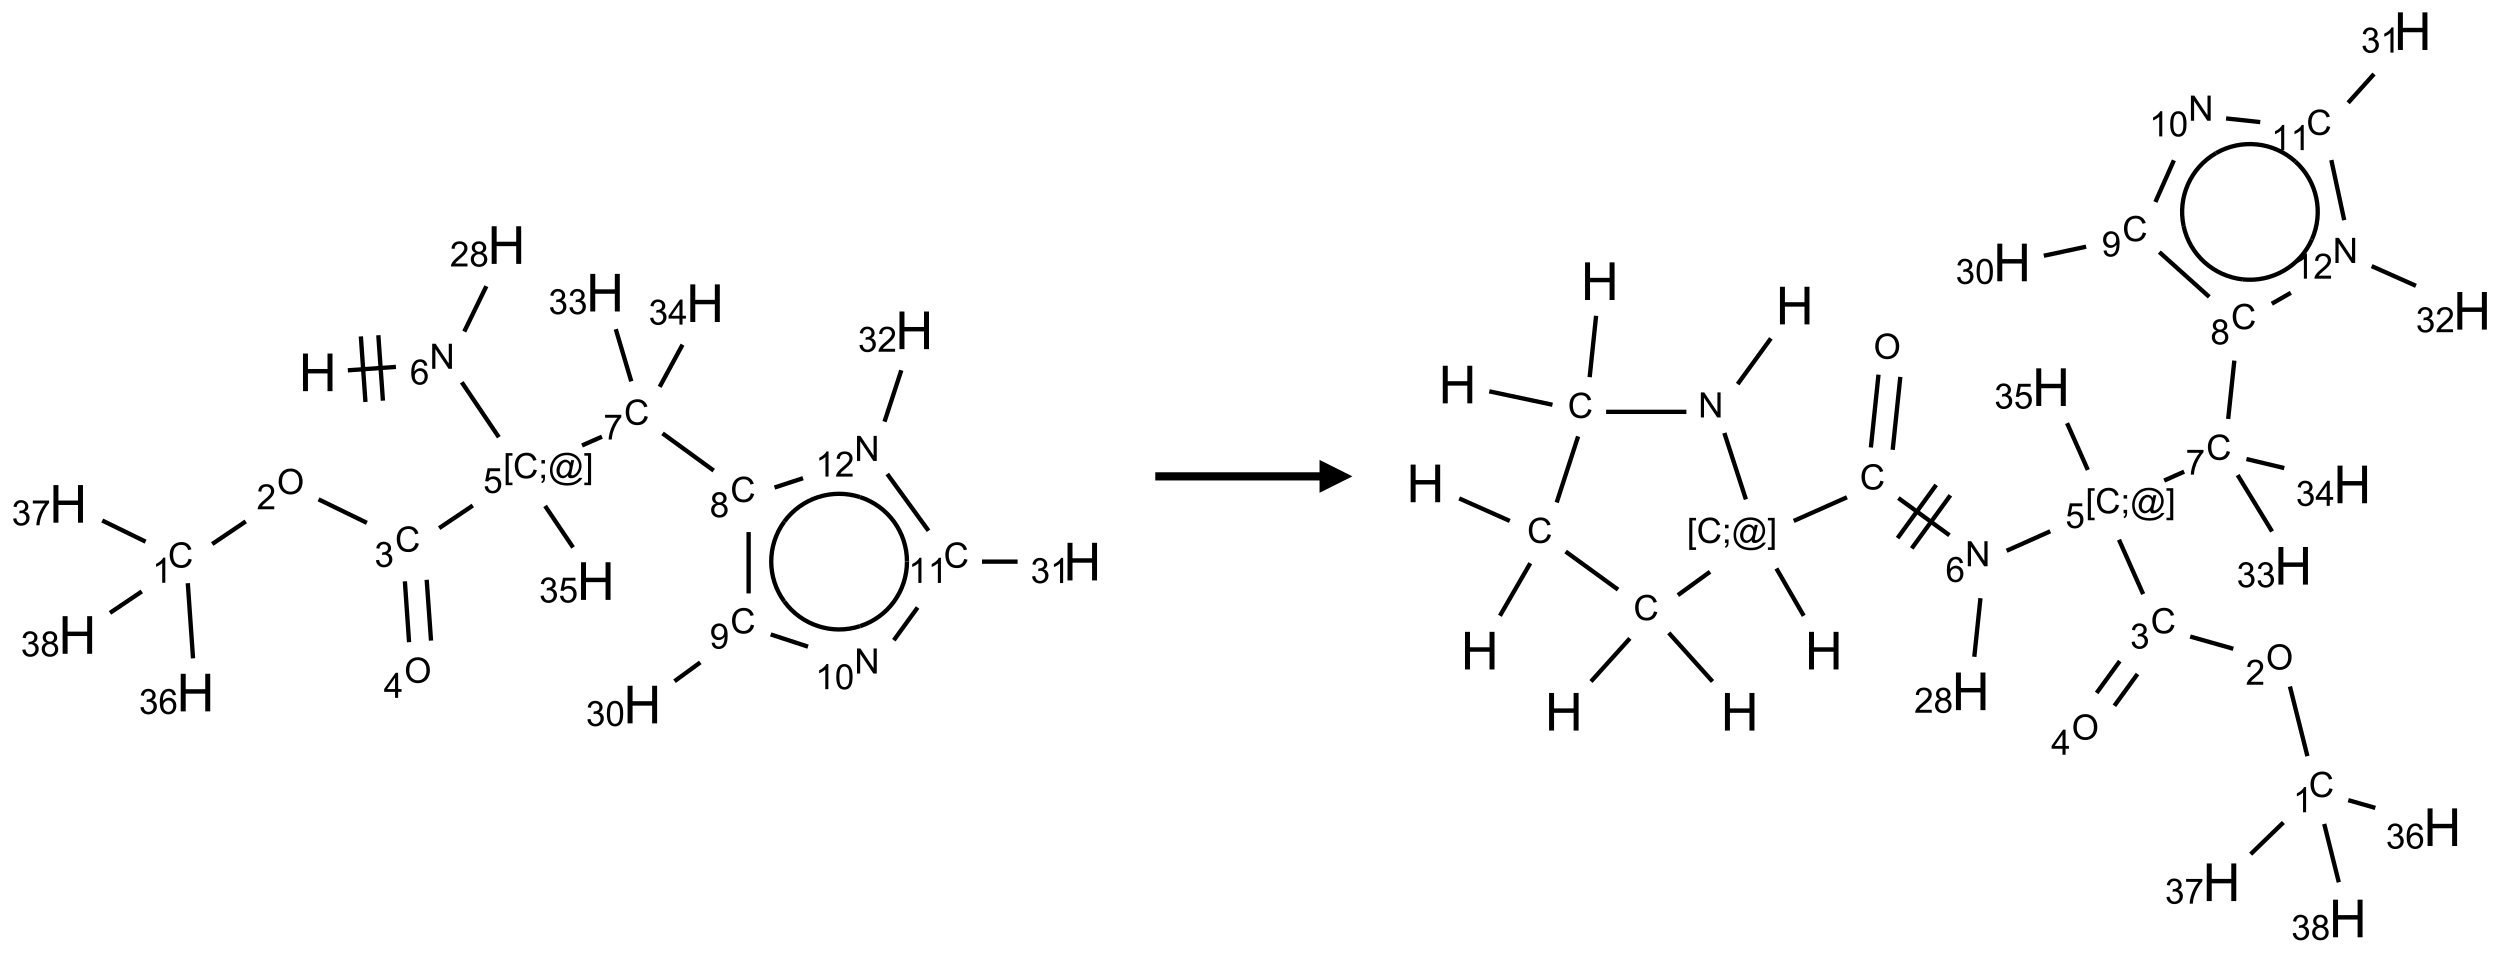 <?xml version="1.0" encoding="UTF-8"?>
<svg xmlns="http://www.w3.org/2000/svg" xmlns:xlink="http://www.w3.org/1999/xlink" width="761" height="290" viewBox="0 0 761 290">
<defs>
<g>
<g id="glyph-0-0">
<path d="M 2 0 L 2 -10 L 10 -10 L 10 0 Z M 2.25 -0.25 L 9.75 -0.25 L 9.75 -9.75 L 2.25 -9.75 Z M 2.25 -0.25 "/>
</g>
<g id="glyph-0-1">
<path d="M 1.281 0 L 1.281 -11.453 L 2.797 -11.453 L 2.797 -6.75 L 8.75 -6.75 L 8.75 -11.453 L 10.266 -11.453 L 10.266 0 L 8.75 0 L 8.75 -5.398 L 2.797 -5.398 L 2.797 0 Z M 1.281 0 "/>
</g>
<g id="glyph-1-0">
<path d="M 1.332 0 L 1.332 -6.668 L 6.668 -6.668 L 6.668 0 Z M 1.5 -0.168 L 6.5 -0.168 L 6.5 -6.5 L 1.5 -6.5 Z M 1.5 -0.168 "/>
</g>
<g id="glyph-1-1">
<path d="M 0.812 0 L 0.812 -7.637 L 1.848 -7.637 L 5.859 -1.641 L 5.859 -7.637 L 6.828 -7.637 L 6.828 0 L 5.793 0 L 1.781 -6 L 1.781 0 Z M 0.812 0 "/>
</g>
<g id="glyph-1-2">
<path d="M 5.309 -5.766 L 4.375 -5.691 C 4.293 -6.059 4.172 -6.328 4.02 -6.496 C 3.766 -6.762 3.453 -6.895 3.082 -6.895 C 2.785 -6.895 2.523 -6.812 2.297 -6.645 C 2 -6.43 1.77 -6.117 1.598 -5.703 C 1.43 -5.289 1.34 -4.703 1.332 -3.938 C 1.559 -4.281 1.836 -4.535 2.16 -4.703 C 2.488 -4.871 2.828 -4.953 3.188 -4.953 C 3.812 -4.953 4.344 -4.723 4.785 -4.262 C 5.223 -3.801 5.441 -3.207 5.441 -2.48 C 5.441 -2 5.34 -1.555 5.133 -1.145 C 4.926 -0.73 4.641 -0.418 4.281 -0.199 C 3.922 0.02 3.512 0.129 3.051 0.129 C 2.27 0.129 1.633 -0.156 1.141 -0.73 C 0.648 -1.305 0.402 -2.254 0.402 -3.574 C 0.402 -5.051 0.672 -6.121 1.219 -6.793 C 1.695 -7.375 2.336 -7.668 3.141 -7.668 C 3.742 -7.668 4.234 -7.5 4.617 -7.16 C 5 -6.824 5.23 -6.359 5.309 -5.766 Z M 1.48 -2.473 C 1.48 -2.152 1.547 -1.844 1.684 -1.547 C 1.82 -1.25 2.016 -1.027 2.262 -0.871 C 2.508 -0.719 2.766 -0.641 3.035 -0.641 C 3.434 -0.641 3.773 -0.801 4.059 -1.121 C 4.344 -1.441 4.484 -1.875 4.484 -2.422 C 4.484 -2.949 4.344 -3.367 4.062 -3.668 C 3.781 -3.973 3.426 -4.125 3 -4.125 C 2.578 -4.125 2.219 -3.973 1.922 -3.668 C 1.625 -3.363 1.48 -2.969 1.48 -2.473 Z M 1.48 -2.473 "/>
</g>
<g id="glyph-1-3">
<path d="M 0.723 2.121 L 0.723 -7.637 L 2.793 -7.637 L 2.793 -6.859 L 1.66 -6.859 L 1.66 1.344 L 2.793 1.344 L 2.793 2.121 Z M 0.723 2.121 "/>
</g>
<g id="glyph-1-4">
<path d="M 6.27 -2.676 L 7.281 -2.422 C 7.07 -1.594 6.688 -0.961 6.137 -0.523 C 5.586 -0.086 4.914 0.129 4.121 0.129 C 3.297 0.129 2.629 -0.039 2.113 -0.371 C 1.598 -0.707 1.203 -1.191 0.934 -1.828 C 0.664 -2.465 0.531 -3.145 0.531 -3.875 C 0.531 -4.672 0.684 -5.363 0.988 -5.957 C 1.293 -6.547 1.723 -6.996 2.285 -7.305 C 2.844 -7.613 3.461 -7.766 4.137 -7.766 C 4.898 -7.766 5.543 -7.57 6.062 -7.184 C 6.582 -6.793 6.945 -6.246 7.152 -5.543 L 6.156 -5.309 C 5.98 -5.863 5.723 -6.266 5.387 -6.52 C 5.051 -6.773 4.625 -6.902 4.113 -6.902 C 3.527 -6.902 3.039 -6.762 2.645 -6.48 C 2.25 -6.199 1.973 -5.82 1.812 -5.348 C 1.652 -4.871 1.574 -4.383 1.574 -3.879 C 1.574 -3.23 1.668 -2.664 1.855 -2.18 C 2.047 -1.695 2.34 -1.332 2.738 -1.094 C 3.137 -0.855 3.57 -0.734 4.035 -0.734 C 4.602 -0.734 5.082 -0.898 5.473 -1.223 C 5.867 -1.551 6.133 -2.035 6.27 -2.676 Z M 6.27 -2.676 "/>
</g>
<g id="glyph-1-5">
<path d="M 0.949 -4.465 L 0.949 -5.531 L 2.016 -5.531 L 2.016 -4.465 Z M 0.949 0 L 0.949 -1.066 L 2.016 -1.066 L 2.016 0 C 2.016 0.391 1.945 0.711 1.809 0.949 C 1.668 1.191 1.449 1.379 1.145 1.512 L 0.887 1.109 C 1.082 1.023 1.23 0.895 1.324 0.727 C 1.418 0.559 1.469 0.316 1.48 0 Z M 0.949 0 "/>
</g>
<g id="glyph-1-6">
<path d="M 6.047 -0.848 C 5.82 -0.59 5.57 -0.379 5.289 -0.223 C 5.008 -0.062 4.73 0.016 4.449 0.016 C 4.141 0.016 3.84 -0.074 3.547 -0.254 C 3.254 -0.434 3.02 -0.715 2.836 -1.09 C 2.652 -1.465 2.562 -1.875 2.562 -2.324 C 2.562 -2.875 2.703 -3.43 2.988 -3.98 C 3.27 -4.535 3.621 -4.953 4.043 -5.23 C 4.461 -5.508 4.871 -5.645 5.266 -5.645 C 5.566 -5.645 5.855 -5.566 6.129 -5.41 C 6.402 -5.25 6.641 -5.012 6.84 -4.688 L 7.016 -5.496 L 7.949 -5.496 L 7.199 -2 C 7.094 -1.516 7.043 -1.246 7.043 -1.191 C 7.043 -1.098 7.078 -1.02 7.148 -0.949 C 7.219 -0.883 7.305 -0.848 7.406 -0.848 C 7.59 -0.848 7.832 -0.953 8.129 -1.168 C 8.527 -1.445 8.84 -1.816 9.07 -2.285 C 9.301 -2.75 9.418 -3.234 9.418 -3.73 C 9.418 -4.309 9.27 -4.852 8.973 -5.355 C 8.676 -5.859 8.23 -6.262 7.645 -6.562 C 7.055 -6.863 6.406 -7.016 5.691 -7.016 C 4.879 -7.016 4.137 -6.824 3.465 -6.445 C 2.793 -6.066 2.273 -5.52 1.902 -4.809 C 1.535 -4.098 1.348 -3.34 1.348 -2.527 C 1.348 -1.676 1.535 -0.941 1.902 -0.328 C 2.273 0.285 2.809 0.742 3.508 1.035 C 4.207 1.328 4.984 1.473 5.832 1.473 C 6.742 1.473 7.504 1.32 8.121 1.016 C 8.734 0.711 9.195 0.34 9.5 -0.098 L 10.441 -0.098 C 10.266 0.266 9.961 0.637 9.531 1.016 C 9.102 1.395 8.59 1.695 7.996 1.914 C 7.402 2.133 6.688 2.246 5.848 2.246 C 5.078 2.246 4.367 2.145 3.715 1.949 C 3.066 1.75 2.512 1.453 2.051 1.055 C 1.594 0.656 1.25 0.199 1.016 -0.316 C 0.723 -0.973 0.578 -1.684 0.578 -2.441 C 0.578 -3.289 0.75 -4.098 1.098 -4.863 C 1.523 -5.805 2.125 -6.527 2.902 -7.027 C 3.684 -7.527 4.629 -7.777 5.738 -7.777 C 6.602 -7.777 7.375 -7.602 8.059 -7.246 C 8.746 -6.895 9.285 -6.371 9.684 -5.672 C 10.02 -5.07 10.188 -4.418 10.188 -3.715 C 10.188 -2.707 9.832 -1.812 9.125 -1.031 C 8.492 -0.328 7.801 0.02 7.051 0.02 C 6.812 0.02 6.617 -0.016 6.473 -0.09 C 6.324 -0.16 6.215 -0.266 6.145 -0.402 C 6.102 -0.488 6.066 -0.637 6.047 -0.848 Z M 3.527 -2.262 C 3.527 -1.785 3.641 -1.414 3.863 -1.152 C 4.09 -0.887 4.348 -0.754 4.641 -0.754 C 4.836 -0.754 5.039 -0.812 5.254 -0.93 C 5.469 -1.047 5.676 -1.219 5.871 -1.449 C 6.066 -1.676 6.23 -1.969 6.355 -2.32 C 6.48 -2.672 6.543 -3.027 6.543 -3.379 C 6.543 -3.852 6.426 -4.219 6.191 -4.48 C 5.957 -4.738 5.672 -4.871 5.332 -4.871 C 5.109 -4.871 4.902 -4.812 4.707 -4.699 C 4.512 -4.586 4.32 -4.406 4.137 -4.156 C 3.953 -3.906 3.805 -3.602 3.691 -3.246 C 3.582 -2.887 3.527 -2.559 3.527 -2.262 Z M 3.527 -2.262 "/>
</g>
<g id="glyph-1-7">
<path d="M 2.27 2.121 L 0.203 2.121 L 0.203 1.344 L 1.332 1.344 L 1.332 -6.859 L 0.203 -6.859 L 0.203 -7.637 L 2.27 -7.637 Z M 2.27 2.121 "/>
</g>
<g id="glyph-1-8">
<path d="M 0.441 -2 L 1.426 -2.082 C 1.5 -1.605 1.668 -1.242 1.934 -1.004 C 2.199 -0.762 2.52 -0.641 2.895 -0.641 C 3.348 -0.641 3.73 -0.812 4.043 -1.152 C 4.355 -1.492 4.512 -1.941 4.512 -2.504 C 4.512 -3.039 4.359 -3.461 4.059 -3.77 C 3.758 -4.078 3.367 -4.234 2.879 -4.234 C 2.578 -4.234 2.305 -4.164 2.062 -4.027 C 1.82 -3.891 1.629 -3.715 1.488 -3.496 L 0.609 -3.609 L 1.348 -7.531 L 5.145 -7.531 L 5.145 -6.637 L 2.098 -6.637 L 1.688 -4.582 C 2.145 -4.902 2.625 -5.062 3.129 -5.062 C 3.797 -5.062 4.359 -4.832 4.816 -4.371 C 5.277 -3.91 5.504 -3.312 5.504 -2.59 C 5.504 -1.898 5.305 -1.301 4.902 -0.797 C 4.41 -0.18 3.742 0.129 2.895 0.129 C 2.199 0.129 1.633 -0.062 1.195 -0.453 C 0.758 -0.844 0.504 -1.359 0.441 -2 Z M 0.441 -2 "/>
</g>
<g id="glyph-1-9">
<path d="M 0.449 -2.016 L 1.387 -2.141 C 1.492 -1.609 1.676 -1.227 1.934 -0.992 C 2.191 -0.758 2.508 -0.641 2.879 -0.641 C 3.32 -0.641 3.695 -0.793 3.996 -1.098 C 4.301 -1.402 4.453 -1.781 4.453 -2.234 C 4.453 -2.664 4.312 -3.02 4.031 -3.301 C 3.75 -3.578 3.391 -3.719 2.957 -3.719 C 2.781 -3.719 2.562 -3.684 2.297 -3.613 L 2.402 -4.438 C 2.465 -4.43 2.516 -4.426 2.551 -4.426 C 2.949 -4.426 3.312 -4.531 3.629 -4.738 C 3.949 -4.949 4.109 -5.27 4.109 -5.703 C 4.109 -6.047 3.992 -6.332 3.762 -6.559 C 3.527 -6.785 3.227 -6.895 2.859 -6.895 C 2.496 -6.895 2.191 -6.781 1.949 -6.551 C 1.707 -6.324 1.547 -5.98 1.48 -5.52 L 0.543 -5.688 C 0.656 -6.316 0.918 -6.805 1.324 -7.148 C 1.73 -7.492 2.234 -7.668 2.84 -7.668 C 3.254 -7.668 3.641 -7.578 3.988 -7.398 C 4.34 -7.219 4.609 -6.977 4.793 -6.668 C 4.98 -6.359 5.074 -6.031 5.074 -5.684 C 5.074 -5.352 4.984 -5.051 4.809 -4.781 C 4.629 -4.512 4.367 -4.297 4.02 -4.137 C 4.473 -4.031 4.824 -3.816 5.074 -3.488 C 5.324 -3.16 5.449 -2.75 5.449 -2.254 C 5.449 -1.59 5.203 -1.023 4.719 -0.559 C 4.234 -0.098 3.617 0.137 2.875 0.137 C 2.203 0.137 1.648 -0.062 1.207 -0.465 C 0.762 -0.863 0.512 -1.379 0.449 -2.016 Z M 0.449 -2.016 "/>
</g>
<g id="glyph-1-10">
<path d="M 0.516 -3.719 C 0.516 -4.984 0.855 -5.977 1.535 -6.695 C 2.215 -7.414 3.094 -7.77 4.172 -7.77 C 4.875 -7.77 5.512 -7.602 6.078 -7.266 C 6.645 -6.93 7.074 -6.461 7.371 -5.855 C 7.668 -5.254 7.816 -4.57 7.816 -3.809 C 7.816 -3.035 7.66 -2.34 7.348 -1.73 C 7.035 -1.117 6.594 -0.656 6.02 -0.34 C 5.449 -0.027 4.828 0.129 4.168 0.129 C 3.449 0.129 2.805 -0.043 2.238 -0.391 C 1.672 -0.738 1.246 -1.211 0.953 -1.812 C 0.66 -2.414 0.516 -3.047 0.516 -3.719 Z M 1.559 -3.703 C 1.559 -2.781 1.805 -2.059 2.301 -1.527 C 2.793 -1 3.414 -0.734 4.16 -0.734 C 4.922 -0.734 5.547 -1 6.039 -1.535 C 6.531 -2.07 6.777 -2.828 6.777 -3.812 C 6.777 -4.434 6.672 -4.977 6.461 -5.441 C 6.25 -5.902 5.945 -6.262 5.539 -6.52 C 5.133 -6.773 4.68 -6.902 4.176 -6.902 C 3.461 -6.902 2.848 -6.656 2.332 -6.164 C 1.816 -5.672 1.559 -4.852 1.559 -3.703 Z M 1.559 -3.703 "/>
</g>
<g id="glyph-1-11">
<path d="M 5.371 -0.902 L 5.371 0 L 0.324 0 C 0.316 -0.227 0.352 -0.441 0.434 -0.652 C 0.562 -0.996 0.766 -1.332 1.051 -1.668 C 1.332 -2 1.742 -2.387 2.277 -2.824 C 3.105 -3.504 3.668 -4.043 3.957 -4.441 C 4.25 -4.84 4.395 -5.215 4.395 -5.566 C 4.395 -5.938 4.262 -6.254 3.996 -6.508 C 3.73 -6.762 3.387 -6.891 2.957 -6.891 C 2.508 -6.891 2.145 -6.754 1.875 -6.484 C 1.605 -6.215 1.469 -5.84 1.465 -5.359 L 0.5 -5.457 C 0.566 -6.176 0.812 -6.727 1.246 -7.102 C 1.676 -7.477 2.254 -7.668 2.98 -7.668 C 3.711 -7.668 4.293 -7.465 4.719 -7.059 C 5.145 -6.652 5.359 -6.148 5.359 -5.547 C 5.359 -5.242 5.297 -4.941 5.172 -4.645 C 5.047 -4.352 4.84 -4.039 4.551 -3.715 C 4.262 -3.387 3.777 -2.938 3.105 -2.371 C 2.543 -1.898 2.18 -1.578 2.02 -1.41 C 1.859 -1.242 1.73 -1.07 1.625 -0.902 Z M 5.371 -0.902 "/>
</g>
<g id="glyph-1-12">
<path d="M 3.973 0 L 3.035 0 L 3.035 -5.973 C 2.809 -5.758 2.516 -5.543 2.148 -5.328 C 1.781 -5.113 1.453 -4.953 1.16 -4.844 L 1.16 -5.75 C 1.684 -5.996 2.145 -6.297 2.535 -6.645 C 2.93 -6.996 3.207 -7.336 3.371 -7.668 L 3.973 -7.668 Z M 3.973 0 "/>
</g>
<g id="glyph-1-13">
<path d="M 0.504 -6.637 L 0.504 -7.535 L 5.449 -7.535 L 5.449 -6.809 C 4.961 -6.289 4.48 -5.602 4.004 -4.746 C 3.527 -3.887 3.156 -3.004 2.895 -2.098 C 2.707 -1.461 2.59 -0.762 2.535 0 L 1.574 0 C 1.582 -0.602 1.703 -1.328 1.926 -2.176 C 2.152 -3.027 2.477 -3.848 2.898 -4.637 C 3.32 -5.426 3.77 -6.094 4.246 -6.637 Z M 0.504 -6.637 "/>
</g>
<g id="glyph-1-14">
<path d="M 1.887 -4.141 C 1.496 -4.281 1.207 -4.484 1.02 -4.75 C 0.832 -5.016 0.738 -5.328 0.738 -5.699 C 0.738 -6.254 0.938 -6.719 1.34 -7.098 C 1.738 -7.477 2.27 -7.668 2.934 -7.668 C 3.598 -7.668 4.137 -7.473 4.543 -7.086 C 4.949 -6.699 5.152 -6.227 5.152 -5.672 C 5.152 -5.316 5.059 -5.008 4.871 -4.746 C 4.688 -4.484 4.406 -4.281 4.027 -4.141 C 4.496 -3.988 4.852 -3.742 5.098 -3.402 C 5.34 -3.062 5.465 -2.656 5.465 -2.184 C 5.465 -1.531 5.234 -0.98 4.77 -0.535 C 4.309 -0.09 3.703 0.129 2.949 0.129 C 2.195 0.129 1.586 -0.094 1.125 -0.539 C 0.664 -0.984 0.434 -1.543 0.434 -2.207 C 0.434 -2.703 0.559 -3.121 0.809 -3.457 C 1.062 -3.793 1.422 -4.02 1.887 -4.141 Z M 1.699 -5.73 C 1.699 -5.367 1.812 -5.074 2.047 -4.844 C 2.281 -4.613 2.582 -4.5 2.953 -4.5 C 3.312 -4.5 3.609 -4.613 3.84 -4.84 C 4.07 -5.066 4.188 -5.348 4.188 -5.676 C 4.188 -6.02 4.07 -6.309 3.832 -6.543 C 3.594 -6.777 3.297 -6.895 2.941 -6.895 C 2.586 -6.895 2.289 -6.781 2.051 -6.551 C 1.816 -6.324 1.699 -6.047 1.699 -5.73 Z M 1.395 -2.203 C 1.395 -1.938 1.461 -1.676 1.586 -1.426 C 1.711 -1.176 1.902 -0.984 2.152 -0.848 C 2.402 -0.711 2.672 -0.641 2.957 -0.641 C 3.406 -0.641 3.777 -0.785 4.066 -1.074 C 4.359 -1.363 4.504 -1.727 4.504 -2.172 C 4.504 -2.625 4.355 -2.996 4.055 -3.293 C 3.754 -3.586 3.379 -3.734 2.926 -3.734 C 2.484 -3.734 2.121 -3.59 1.832 -3.297 C 1.543 -3.004 1.395 -2.641 1.395 -2.203 Z M 1.395 -2.203 "/>
</g>
<g id="glyph-1-15">
<path d="M 3.449 0 L 3.449 -1.828 L 0.137 -1.828 L 0.137 -2.688 L 3.621 -7.637 L 4.387 -7.637 L 4.387 -2.688 L 5.418 -2.688 L 5.418 -1.828 L 4.387 -1.828 L 4.387 0 Z M 3.449 -2.688 L 3.449 -6.129 L 1.059 -2.688 Z M 3.449 -2.688 "/>
</g>
<g id="glyph-1-16">
<path d="M 0.582 -1.766 L 1.484 -1.848 C 1.562 -1.426 1.707 -1.117 1.922 -0.926 C 2.137 -0.734 2.414 -0.641 2.75 -0.641 C 3.039 -0.641 3.289 -0.707 3.508 -0.84 C 3.727 -0.973 3.902 -1.148 4.043 -1.367 C 4.18 -1.586 4.297 -1.887 4.391 -2.262 C 4.484 -2.637 4.531 -3.016 4.531 -3.406 C 4.531 -3.449 4.531 -3.512 4.527 -3.594 C 4.34 -3.297 4.082 -3.055 3.758 -2.867 C 3.434 -2.68 3.082 -2.59 2.703 -2.59 C 2.07 -2.59 1.535 -2.816 1.098 -3.277 C 0.66 -3.734 0.441 -4.34 0.441 -5.09 C 0.441 -5.863 0.672 -6.484 1.129 -6.957 C 1.586 -7.43 2.156 -7.668 2.844 -7.668 C 3.34 -7.668 3.793 -7.531 4.207 -7.266 C 4.617 -7 4.93 -6.617 5.145 -6.121 C 5.355 -5.629 5.465 -4.91 5.465 -3.973 C 5.465 -2.996 5.359 -2.223 5.145 -1.645 C 4.934 -1.066 4.617 -0.625 4.199 -0.324 C 3.781 -0.02 3.293 0.129 2.73 0.129 C 2.133 0.129 1.645 -0.035 1.266 -0.367 C 0.887 -0.699 0.66 -1.164 0.582 -1.766 Z M 4.422 -5.137 C 4.422 -5.676 4.277 -6.102 3.992 -6.418 C 3.707 -6.734 3.359 -6.891 2.957 -6.891 C 2.543 -6.891 2.18 -6.719 1.871 -6.379 C 1.562 -6.039 1.406 -5.598 1.406 -5.059 C 1.406 -4.57 1.555 -4.176 1.848 -3.871 C 2.141 -3.566 2.5 -3.418 2.934 -3.418 C 3.367 -3.418 3.723 -3.57 4.004 -3.871 C 4.281 -4.176 4.422 -4.598 4.422 -5.137 Z M 4.422 -5.137 "/>
</g>
<g id="glyph-1-17">
<path d="M 0.441 -3.766 C 0.441 -4.668 0.535 -5.395 0.723 -5.945 C 0.906 -6.496 1.184 -6.922 1.551 -7.219 C 1.918 -7.516 2.375 -7.668 2.934 -7.668 C 3.344 -7.668 3.703 -7.586 4.012 -7.418 C 4.32 -7.254 4.574 -7.016 4.777 -6.707 C 4.977 -6.395 5.137 -6.016 5.25 -5.57 C 5.363 -5.125 5.422 -4.523 5.422 -3.766 C 5.422 -2.871 5.328 -2.148 5.145 -1.598 C 4.961 -1.047 4.688 -0.621 4.32 -0.32 C 3.953 -0.02 3.492 0.129 2.934 0.129 C 2.195 0.129 1.617 -0.133 1.199 -0.66 C 0.695 -1.297 0.441 -2.332 0.441 -3.766 Z M 1.406 -3.766 C 1.406 -2.512 1.555 -1.68 1.848 -1.262 C 2.141 -0.848 2.5 -0.641 2.934 -0.641 C 3.363 -0.641 3.727 -0.848 4.02 -1.266 C 4.312 -1.684 4.457 -2.516 4.457 -3.766 C 4.457 -5.023 4.312 -5.859 4.02 -6.27 C 3.727 -6.684 3.359 -6.891 2.922 -6.891 C 2.492 -6.891 2.148 -6.707 1.891 -6.344 C 1.566 -5.879 1.406 -5.02 1.406 -3.766 Z M 1.406 -3.766 "/>
</g>
</g>
</defs>
<path fill="none" stroke-width="0.033" stroke-linecap="butt" stroke-linejoin="miter" stroke="rgb(0%, 0%, 0%)" stroke-opacity="1" stroke-miterlimit="10" d="M 2.128 0.953 L 2.494 0.927 " transform="matrix(40, 0, 0, 40, 20.762, 74.602)"/>
<path fill="none" stroke-width="0.033" stroke-linecap="butt" stroke-linejoin="miter" stroke="rgb(0%, 0%, 0%)" stroke-opacity="1" stroke-miterlimit="10" d="M 2.395 1.184 L 2.36 0.686 " transform="matrix(40, 0, 0, 40, 20.762, 74.602)"/>
<path fill="none" stroke-width="0.033" stroke-linecap="butt" stroke-linejoin="miter" stroke="rgb(0%, 0%, 0%)" stroke-opacity="1" stroke-miterlimit="10" d="M 2.262 1.194 L 2.227 0.695 " transform="matrix(40, 0, 0, 40, 20.762, 74.602)"/>
<path fill="none" stroke-width="0.033" stroke-linecap="butt" stroke-linejoin="miter" stroke="rgb(0%, 0%, 0%)" stroke-opacity="1" stroke-miterlimit="10" d="M 2.995 1.044 L 3.277 1.462 " transform="matrix(40, 0, 0, 40, 20.762, 74.602)"/>
<path fill="none" stroke-width="0.033" stroke-linecap="butt" stroke-linejoin="miter" stroke="rgb(0%, 0%, 0%)" stroke-opacity="1" stroke-miterlimit="10" d="M 3.079 1.982 L 2.823 2.154 " transform="matrix(40, 0, 0, 40, 20.762, 74.602)"/>
<path fill="none" stroke-width="0.033" stroke-linecap="butt" stroke-linejoin="miter" stroke="rgb(0%, 0%, 0%)" stroke-opacity="1" stroke-miterlimit="10" d="M 2.273 2.114 L 1.905 1.935 " transform="matrix(40, 0, 0, 40, 20.762, 74.602)"/>
<path fill="none" stroke-width="0.033" stroke-linecap="butt" stroke-linejoin="miter" stroke="rgb(0%, 0%, 0%)" stroke-opacity="1" stroke-miterlimit="10" d="M 1.351 2.103 L 1.096 2.275 " transform="matrix(40, 0, 0, 40, 20.762, 74.602)"/>
<path fill="none" stroke-width="0.033" stroke-linecap="butt" stroke-linejoin="miter" stroke="rgb(0%, 0%, 0%)" stroke-opacity="1" stroke-miterlimit="10" d="M 0.91 2.573 L 0.95 3.145 " transform="matrix(40, 0, 0, 40, 20.762, 74.602)"/>
<path fill="none" stroke-width="0.033" stroke-linecap="butt" stroke-linejoin="miter" stroke="rgb(0%, 0%, 0%)" stroke-opacity="1" stroke-miterlimit="10" d="M 0.589 2.257 L 0.259 2.096 " transform="matrix(40, 0, 0, 40, 20.762, 74.602)"/>
<path fill="none" stroke-width="0.033" stroke-linecap="butt" stroke-linejoin="miter" stroke="rgb(0%, 0%, 0%)" stroke-opacity="1" stroke-miterlimit="10" d="M 0.56 2.636 L 0.318 2.799 " transform="matrix(40, 0, 0, 40, 20.762, 74.602)"/>
<path fill="none" stroke-width="0.033" stroke-linecap="butt" stroke-linejoin="miter" stroke="rgb(0%, 0%, 0%)" stroke-opacity="1" stroke-miterlimit="10" d="M 2.562 2.559 L 2.594 3.022 " transform="matrix(40, 0, 0, 40, 20.762, 74.602)"/>
<path fill="none" stroke-width="0.033" stroke-linecap="butt" stroke-linejoin="miter" stroke="rgb(0%, 0%, 0%)" stroke-opacity="1" stroke-miterlimit="10" d="M 2.728 2.547 L 2.761 3.01 " transform="matrix(40, 0, 0, 40, 20.762, 74.602)"/>
<path fill="none" stroke-width="0.033" stroke-linecap="butt" stroke-linejoin="miter" stroke="rgb(0%, 0%, 0%)" stroke-opacity="1" stroke-miterlimit="10" d="M 3.91 1.525 L 4.062 1.458 " transform="matrix(40, 0, 0, 40, 20.762, 74.602)"/>
<path fill="none" stroke-width="0.033" stroke-linecap="butt" stroke-linejoin="miter" stroke="rgb(0%, 0%, 0%)" stroke-opacity="1" stroke-miterlimit="10" d="M 4.523 1.433 L 4.912 1.716 " transform="matrix(40, 0, 0, 40, 20.762, 74.602)"/>
<path fill="none" stroke-width="0.033" stroke-linecap="butt" stroke-linejoin="miter" stroke="rgb(0%, 0%, 0%)" stroke-opacity="1" stroke-miterlimit="10" d="M 5.178 2.184 L 5.178 2.651 " transform="matrix(40, 0, 0, 40, 20.762, 74.602)"/>
<path fill="none" stroke-width="0.033" stroke-linecap="butt" stroke-linejoin="miter" stroke="rgb(0%, 0%, 0%)" stroke-opacity="1" stroke-miterlimit="10" d="M 4.81 3.176 L 4.614 3.319 " transform="matrix(40, 0, 0, 40, 20.762, 74.602)"/>
<path fill="none" stroke-width="0.033" stroke-linecap="butt" stroke-linejoin="miter" stroke="rgb(0%, 0%, 0%)" stroke-opacity="1" stroke-miterlimit="10" d="M 5.346 2.963 L 5.63 3.056 " transform="matrix(40, 0, 0, 40, 20.762, 74.602)"/>
<path fill="none" stroke-width="0.033" stroke-linecap="butt" stroke-linejoin="miter" stroke="rgb(0%, 0%, 0%)" stroke-opacity="1" stroke-miterlimit="10" d="M 6.283 3.007 L 6.464 2.758 " transform="matrix(40, 0, 0, 40, 20.762, 74.602)"/>
<path fill="none" stroke-width="0.033" stroke-linecap="butt" stroke-linejoin="miter" stroke="rgb(0%, 0%, 0%)" stroke-opacity="1" stroke-miterlimit="10" d="M 6.954 2.409 L 7.225 2.409 " transform="matrix(40, 0, 0, 40, 20.762, 74.602)"/>
<path fill="none" stroke-width="0.033" stroke-linecap="butt" stroke-linejoin="miter" stroke="rgb(0%, 0%, 0%)" stroke-opacity="1" stroke-miterlimit="10" d="M 6.547 2.174 L 6.233 1.742 " transform="matrix(40, 0, 0, 40, 20.762, 74.602)"/>
<path fill="none" stroke-width="0.033" stroke-linecap="butt" stroke-linejoin="miter" stroke="rgb(0%, 0%, 0%)" stroke-opacity="1" stroke-miterlimit="10" d="M 5.592 1.774 L 5.375 1.845 " transform="matrix(40, 0, 0, 40, 20.762, 74.602)"/>
<path fill="none" stroke-width="0.033" stroke-linecap="butt" stroke-linejoin="miter" stroke="rgb(0%, 0%, 0%)" stroke-opacity="1" stroke-miterlimit="10" d="M 6.212 1.344 L 6.34 0.953 " transform="matrix(40, 0, 0, 40, 20.762, 74.602)"/>
<path fill="none" stroke-width="0.033" stroke-linecap="butt" stroke-linejoin="miter" stroke="rgb(0%, 0%, 0%)" stroke-opacity="1" stroke-miterlimit="10" d="M 4.285 1.037 L 4.167 0.64 " transform="matrix(40, 0, 0, 40, 20.762, 74.602)"/>
<path fill="none" stroke-width="0.033" stroke-linecap="butt" stroke-linejoin="miter" stroke="rgb(0%, 0%, 0%)" stroke-opacity="1" stroke-miterlimit="10" d="M 4.501 1.079 L 4.675 0.758 " transform="matrix(40, 0, 0, 40, 20.762, 74.602)"/>
<path fill="none" stroke-width="0.033" stroke-linecap="butt" stroke-linejoin="miter" stroke="rgb(0%, 0%, 0%)" stroke-opacity="1" stroke-miterlimit="10" d="M 3.629 1.985 L 3.842 2.301 " transform="matrix(40, 0, 0, 40, 20.762, 74.602)"/>
<path fill="none" stroke-width="0.033" stroke-linecap="butt" stroke-linejoin="miter" stroke="rgb(0%, 0%, 0%)" stroke-opacity="1" stroke-miterlimit="10" d="M 3.014 0.658 L 3.182 0.313 " transform="matrix(40, 0, 0, 40, 20.762, 74.602)"/>
<path fill="none" stroke-width="0.033" stroke-linecap="butt" stroke-linejoin="miter" stroke="rgb(0%, 0%, 0%)" stroke-opacity="1" stroke-miterlimit="10" d="M 5.449 2.712 C 5.317 2.531 5.317 2.286 5.449 2.105 " transform="matrix(40, 0, 0, 40, 20.762, 74.602)"/>
<path fill="none" stroke-width="0.033" stroke-linecap="butt" stroke-linejoin="miter" stroke="rgb(0%, 0%, 0%)" stroke-opacity="1" stroke-miterlimit="10" d="M 6.026 2.9 C 5.813 2.969 5.58 2.893 5.449 2.712 " transform="matrix(40, 0, 0, 40, 20.762, 74.602)"/>
<path fill="none" stroke-width="0.033" stroke-linecap="butt" stroke-linejoin="miter" stroke="rgb(0%, 0%, 0%)" stroke-opacity="1" stroke-miterlimit="10" d="M 6.383 2.409 C 6.383 2.633 6.239 2.831 6.026 2.9 " transform="matrix(40, 0, 0, 40, 20.762, 74.602)"/>
<path fill="none" stroke-width="0.033" stroke-linecap="butt" stroke-linejoin="miter" stroke="rgb(0%, 0%, 0%)" stroke-opacity="1" stroke-miterlimit="10" d="M 6.026 1.918 C 6.239 1.987 6.383 2.185 6.383 2.409 " transform="matrix(40, 0, 0, 40, 20.762, 74.602)"/>
<path fill="none" stroke-width="0.033" stroke-linecap="butt" stroke-linejoin="miter" stroke="rgb(0%, 0%, 0%)" stroke-opacity="1" stroke-miterlimit="10" d="M 5.449 2.105 C 5.58 1.925 5.813 1.849 6.026 1.918 " transform="matrix(40, 0, 0, 40, 20.762, 74.602)"/>
<g fill="rgb(0%, 0%, 0%)" fill-opacity="1">
<use xlink:href="#glyph-0-1" x="90.945" y="119.07"/>
</g>
<g fill="rgb(0%, 0%, 0%)" fill-opacity="1">
<use xlink:href="#glyph-1-1" x="130.746" y="112.266"/>
</g>
<g fill="rgb(0%, 0%, 0%)" fill-opacity="1">
<use xlink:href="#glyph-1-2" x="124.781" y="117.035"/>
</g>
<g fill="rgb(0%, 0%, 0%)" fill-opacity="1">
<use xlink:href="#glyph-1-3" x="153.199" y="145.566"/>
<use xlink:href="#glyph-1-4" x="156.163" y="145.566"/>
<use xlink:href="#glyph-1-5" x="163.866" y="145.566"/>
<use xlink:href="#glyph-1-6" x="166.829" y="145.566"/>
<use xlink:href="#glyph-1-7" x="177.658" y="145.566"/>
</g>
<g fill="rgb(0%, 0%, 0%)" fill-opacity="1">
<use xlink:href="#glyph-1-8" x="147.086" y="150.062"/>
</g>
<g fill="rgb(0%, 0%, 0%)" fill-opacity="1">
<use xlink:href="#glyph-1-4" x="120.234" y="167.926"/>
</g>
<g fill="rgb(0%, 0%, 0%)" fill-opacity="1">
<use xlink:href="#glyph-1-9" x="113.984" y="172.562"/>
</g>
<g fill="rgb(0%, 0%, 0%)" fill-opacity="1">
<use xlink:href="#glyph-1-10" x="84.297" y="150.395"/>
</g>
<g fill="rgb(0%, 0%, 0%)" fill-opacity="1">
<use xlink:href="#glyph-1-11" x="78.109" y="155.027"/>
</g>
<g fill="rgb(0%, 0%, 0%)" fill-opacity="1">
<use xlink:href="#glyph-1-4" x="51.121" y="172.762"/>
</g>
<g fill="rgb(0%, 0%, 0%)" fill-opacity="1">
<use xlink:href="#glyph-1-12" x="46.344" y="177.395"/>
</g>
<g fill="rgb(0%, 0%, 0%)" fill-opacity="1">
<use xlink:href="#glyph-0-1" x="53.73" y="216.547"/>
</g>
<g fill="rgb(0%, 0%, 0%)" fill-opacity="1">
<use xlink:href="#glyph-1-9" x="42.305" y="217.336"/>
<use xlink:href="#glyph-1-2" x="48.237" y="217.336"/>
</g>
<g fill="rgb(0%, 0%, 0%)" fill-opacity="1">
<use xlink:href="#glyph-0-1" x="14.988" y="159.109"/>
</g>
<g fill="rgb(0%, 0%, 0%)" fill-opacity="1">
<use xlink:href="#glyph-1-9" x="3.555" y="159.898"/>
<use xlink:href="#glyph-1-13" x="9.487" y="159.898"/>
</g>
<g fill="rgb(0%, 0%, 0%)" fill-opacity="1">
<use xlink:href="#glyph-0-1" x="17.781" y="199.012"/>
</g>
<g fill="rgb(0%, 0%, 0%)" fill-opacity="1">
<use xlink:href="#glyph-1-9" x="6.332" y="199.805"/>
<use xlink:href="#glyph-1-14" x="12.264" y="199.805"/>
</g>
<g fill="rgb(0%, 0%, 0%)" fill-opacity="1">
<use xlink:href="#glyph-1-10" x="123.039" y="207.832"/>
</g>
<g fill="rgb(0%, 0%, 0%)" fill-opacity="1">
<use xlink:href="#glyph-1-15" x="116.805" y="212.434"/>
</g>
<g fill="rgb(0%, 0%, 0%)" fill-opacity="1">
<use xlink:href="#glyph-1-4" x="189.938" y="129.289"/>
</g>
<g fill="rgb(0%, 0%, 0%)" fill-opacity="1">
<use xlink:href="#glyph-1-13" x="183.684" y="133.797"/>
</g>
<g fill="rgb(0%, 0%, 0%)" fill-opacity="1">
<use xlink:href="#glyph-1-4" x="222.297" y="152.801"/>
</g>
<g fill="rgb(0%, 0%, 0%)" fill-opacity="1">
<use xlink:href="#glyph-1-14" x="216.031" y="157.438"/>
</g>
<g fill="rgb(0%, 0%, 0%)" fill-opacity="1">
<use xlink:href="#glyph-1-4" x="222.297" y="192.801"/>
</g>
<g fill="rgb(0%, 0%, 0%)" fill-opacity="1">
<use xlink:href="#glyph-1-16" x="216.031" y="197.438"/>
</g>
<g fill="rgb(0%, 0%, 0%)" fill-opacity="1">
<use xlink:href="#glyph-0-1" x="189.758" y="220.195"/>
</g>
<g fill="rgb(0%, 0%, 0%)" fill-opacity="1">
<use xlink:href="#glyph-1-9" x="178.352" y="220.988"/>
<use xlink:href="#glyph-1-17" x="184.284" y="220.988"/>
</g>
<g fill="rgb(0%, 0%, 0%)" fill-opacity="1">
<use xlink:href="#glyph-1-1" x="260.059" y="205.031"/>
</g>
<g fill="rgb(0%, 0%, 0%)" fill-opacity="1">
<use xlink:href="#glyph-1-12" x="248.18" y="209.797"/>
<use xlink:href="#glyph-1-17" x="254.112" y="209.797"/>
</g>
<g fill="rgb(0%, 0%, 0%)" fill-opacity="1">
<use xlink:href="#glyph-1-4" x="287.227" y="172.801"/>
</g>
<g fill="rgb(0%, 0%, 0%)" fill-opacity="1">
<use xlink:href="#glyph-1-12" x="276.516" y="177.438"/>
<use xlink:href="#glyph-1-12" x="282.448" y="177.438"/>
</g>
<g fill="rgb(0%, 0%, 0%)" fill-opacity="1">
<use xlink:href="#glyph-0-1" x="323.672" y="176.684"/>
</g>
<g fill="rgb(0%, 0%, 0%)" fill-opacity="1">
<use xlink:href="#glyph-1-9" x="313.711" y="177.477"/>
<use xlink:href="#glyph-1-12" x="319.643" y="177.477"/>
</g>
<g fill="rgb(0%, 0%, 0%)" fill-opacity="1">
<use xlink:href="#glyph-1-1" x="260.059" y="140.309"/>
</g>
<g fill="rgb(0%, 0%, 0%)" fill-opacity="1">
<use xlink:href="#glyph-1-12" x="248.234" y="145.078"/>
<use xlink:href="#glyph-1-11" x="254.167" y="145.078"/>
</g>
<g fill="rgb(0%, 0%, 0%)" fill-opacity="1">
<use xlink:href="#glyph-0-1" x="272.52" y="106.281"/>
</g>
<g fill="rgb(0%, 0%, 0%)" fill-opacity="1">
<use xlink:href="#glyph-1-9" x="261.164" y="107.074"/>
<use xlink:href="#glyph-1-11" x="267.096" y="107.074"/>
</g>
<g fill="rgb(0%, 0%, 0%)" fill-opacity="1">
<use xlink:href="#glyph-0-1" x="178.398" y="94.82"/>
</g>
<g fill="rgb(0%, 0%, 0%)" fill-opacity="1">
<use xlink:href="#glyph-1-9" x="166.965" y="95.613"/>
<use xlink:href="#glyph-1-9" x="172.897" y="95.613"/>
</g>
<g fill="rgb(0%, 0%, 0%)" fill-opacity="1">
<use xlink:href="#glyph-0-1" x="208.844" y="98.02"/>
</g>
<g fill="rgb(0%, 0%, 0%)" fill-opacity="1">
<use xlink:href="#glyph-1-9" x="197.441" y="98.812"/>
<use xlink:href="#glyph-1-15" x="203.374" y="98.812"/>
</g>
<g fill="rgb(0%, 0%, 0%)" fill-opacity="1">
<use xlink:href="#glyph-0-1" x="175.582" y="182.605"/>
</g>
<g fill="rgb(0%, 0%, 0%)" fill-opacity="1">
<use xlink:href="#glyph-1-9" x="164.094" y="183.395"/>
<use xlink:href="#glyph-1-8" x="170.026" y="183.395"/>
</g>
<g fill="rgb(0%, 0%, 0%)" fill-opacity="1">
<use xlink:href="#glyph-0-1" x="148.383" y="80.328"/>
</g>
<g fill="rgb(0%, 0%, 0%)" fill-opacity="1">
<use xlink:href="#glyph-1-11" x="136.934" y="81.121"/>
<use xlink:href="#glyph-1-14" x="142.866" y="81.121"/>
</g>
<path fill-rule="nonzero" fill="rgb(0%, 0%, 0%)" fill-opacity="1" d="M 351.668 146.25 L 401.668 146.25 L 401.668 150 L 411.668 145 L 401.668 140 L 401.668 143.75 L 351.668 143.75 "/>
<path fill="none" stroke-width="0.033" stroke-linecap="butt" stroke-linejoin="miter" stroke="rgb(0%, 0%, 0%)" stroke-opacity="1" stroke-miterlimit="10" d="M 2.629 2.338 L 2.376 2.686 " transform="matrix(40, 0, 0, 40, 433.895, 9.488)"/>
<path fill="none" stroke-width="0.033" stroke-linecap="butt" stroke-linejoin="miter" stroke="rgb(0%, 0%, 0%)" stroke-opacity="1" stroke-miterlimit="10" d="M 1.986 2.897 L 1.375 2.897 " transform="matrix(40, 0, 0, 40, 433.895, 9.488)"/>
<path fill="none" stroke-width="0.033" stroke-linecap="butt" stroke-linejoin="miter" stroke="rgb(0%, 0%, 0%)" stroke-opacity="1" stroke-miterlimit="10" d="M 1.25 2.633 L 1.299 2.166 " transform="matrix(40, 0, 0, 40, 433.895, 9.488)"/>
<path fill="none" stroke-width="0.033" stroke-linecap="butt" stroke-linejoin="miter" stroke="rgb(0%, 0%, 0%)" stroke-opacity="1" stroke-miterlimit="10" d="M 0.967 2.843 L 0.486 2.741 " transform="matrix(40, 0, 0, 40, 433.895, 9.488)"/>
<path fill="none" stroke-width="0.033" stroke-linecap="butt" stroke-linejoin="miter" stroke="rgb(0%, 0%, 0%)" stroke-opacity="1" stroke-miterlimit="10" d="M 1.162 3.084 L 0.999 3.587 " transform="matrix(40, 0, 0, 40, 433.895, 9.488)"/>
<path fill="none" stroke-width="0.033" stroke-linecap="butt" stroke-linejoin="miter" stroke="rgb(0%, 0%, 0%)" stroke-opacity="1" stroke-miterlimit="10" d="M 0.642 3.727 L 0.257 3.556 " transform="matrix(40, 0, 0, 40, 433.895, 9.488)"/>
<path fill="none" stroke-width="0.033" stroke-linecap="butt" stroke-linejoin="miter" stroke="rgb(0%, 0%, 0%)" stroke-opacity="1" stroke-miterlimit="10" d="M 0.798 4.049 L 0.567 4.449 " transform="matrix(40, 0, 0, 40, 433.895, 9.488)"/>
<path fill="none" stroke-width="0.033" stroke-linecap="butt" stroke-linejoin="miter" stroke="rgb(0%, 0%, 0%)" stroke-opacity="1" stroke-miterlimit="10" d="M 1.067 3.96 L 1.466 4.25 " transform="matrix(40, 0, 0, 40, 433.895, 9.488)"/>
<path fill="none" stroke-width="0.033" stroke-linecap="butt" stroke-linejoin="miter" stroke="rgb(0%, 0%, 0%)" stroke-opacity="1" stroke-miterlimit="10" d="M 1.556 4.621 L 1.26 4.949 " transform="matrix(40, 0, 0, 40, 433.895, 9.488)"/>
<path fill="none" stroke-width="0.033" stroke-linecap="butt" stroke-linejoin="miter" stroke="rgb(0%, 0%, 0%)" stroke-opacity="1" stroke-miterlimit="10" d="M 1.852 4.579 L 2.185 4.949 " transform="matrix(40, 0, 0, 40, 433.895, 9.488)"/>
<path fill="none" stroke-width="0.033" stroke-linecap="butt" stroke-linejoin="miter" stroke="rgb(0%, 0%, 0%)" stroke-opacity="1" stroke-miterlimit="10" d="M 1.921 4.292 L 2.166 4.114 " transform="matrix(40, 0, 0, 40, 433.895, 9.488)"/>
<path fill="none" stroke-width="0.033" stroke-linecap="butt" stroke-linejoin="miter" stroke="rgb(0%, 0%, 0%)" stroke-opacity="1" stroke-miterlimit="10" d="M 2.439 3.563 L 2.275 3.058 " transform="matrix(40, 0, 0, 40, 433.895, 9.488)"/>
<path fill="none" stroke-width="0.033" stroke-linecap="butt" stroke-linejoin="miter" stroke="rgb(0%, 0%, 0%)" stroke-opacity="1" stroke-miterlimit="10" d="M 2.671 4.089 L 2.879 4.449 " transform="matrix(40, 0, 0, 40, 433.895, 9.488)"/>
<path fill="none" stroke-width="0.033" stroke-linecap="butt" stroke-linejoin="miter" stroke="rgb(0%, 0%, 0%)" stroke-opacity="1" stroke-miterlimit="10" d="M 2.803 3.727 L 3.208 3.547 " transform="matrix(40, 0, 0, 40, 433.895, 9.488)"/>
<path fill="none" stroke-width="0.033" stroke-linecap="butt" stroke-linejoin="miter" stroke="rgb(0%, 0%, 0%)" stroke-opacity="1" stroke-miterlimit="10" d="M 3.556 3.186 L 3.614 2.631 " transform="matrix(40, 0, 0, 40, 433.895, 9.488)"/>
<path fill="none" stroke-width="0.033" stroke-linecap="butt" stroke-linejoin="miter" stroke="rgb(0%, 0%, 0%)" stroke-opacity="1" stroke-miterlimit="10" d="M 3.39 3.168 L 3.448 2.614 " transform="matrix(40, 0, 0, 40, 433.895, 9.488)"/>
<path fill="none" stroke-width="0.033" stroke-linecap="butt" stroke-linejoin="miter" stroke="rgb(0%, 0%, 0%)" stroke-opacity="1" stroke-miterlimit="10" d="M 3.599 3.553 L 3.988 3.836 " transform="matrix(40, 0, 0, 40, 433.895, 9.488)"/>
<path fill="none" stroke-width="0.033" stroke-linecap="butt" stroke-linejoin="miter" stroke="rgb(0%, 0%, 0%)" stroke-opacity="1" stroke-miterlimit="10" d="M 3.701 3.936 L 3.995 3.532 " transform="matrix(40, 0, 0, 40, 433.895, 9.488)"/>
<path fill="none" stroke-width="0.033" stroke-linecap="butt" stroke-linejoin="miter" stroke="rgb(0%, 0%, 0%)" stroke-opacity="1" stroke-miterlimit="10" d="M 3.593 3.858 L 3.887 3.453 " transform="matrix(40, 0, 0, 40, 433.895, 9.488)"/>
<path fill="none" stroke-width="0.033" stroke-linecap="butt" stroke-linejoin="miter" stroke="rgb(0%, 0%, 0%)" stroke-opacity="1" stroke-miterlimit="10" d="M 4.423 3.954 L 4.755 3.806 " transform="matrix(40, 0, 0, 40, 433.895, 9.488)"/>
<path fill="none" stroke-width="0.033" stroke-linecap="butt" stroke-linejoin="miter" stroke="rgb(0%, 0%, 0%)" stroke-opacity="1" stroke-miterlimit="10" d="M 5.278 3.87 L 5.462 4.284 " transform="matrix(40, 0, 0, 40, 433.895, 9.488)"/>
<path fill="none" stroke-width="0.033" stroke-linecap="butt" stroke-linejoin="miter" stroke="rgb(0%, 0%, 0%)" stroke-opacity="1" stroke-miterlimit="10" d="M 5.82 4.607 L 6.148 4.7 " transform="matrix(40, 0, 0, 40, 433.895, 9.488)"/>
<path fill="none" stroke-width="0.033" stroke-linecap="butt" stroke-linejoin="miter" stroke="rgb(0%, 0%, 0%)" stroke-opacity="1" stroke-miterlimit="10" d="M 6.579 4.987 L 6.712 5.517 " transform="matrix(40, 0, 0, 40, 433.895, 9.488)"/>
<path fill="none" stroke-width="0.033" stroke-linecap="butt" stroke-linejoin="miter" stroke="rgb(0%, 0%, 0%)" stroke-opacity="1" stroke-miterlimit="10" d="M 7.023 5.852 L 7.229 5.911 " transform="matrix(40, 0, 0, 40, 433.895, 9.488)"/>
<path fill="none" stroke-width="0.033" stroke-linecap="butt" stroke-linejoin="miter" stroke="rgb(0%, 0%, 0%)" stroke-opacity="1" stroke-miterlimit="10" d="M 6.529 6.022 L 6.28 6.263 " transform="matrix(40, 0, 0, 40, 433.895, 9.488)"/>
<path fill="none" stroke-width="0.033" stroke-linecap="butt" stroke-linejoin="miter" stroke="rgb(0%, 0%, 0%)" stroke-opacity="1" stroke-miterlimit="10" d="M 6.84 6.033 L 6.951 6.477 " transform="matrix(40, 0, 0, 40, 433.895, 9.488)"/>
<path fill="none" stroke-width="0.033" stroke-linecap="butt" stroke-linejoin="miter" stroke="rgb(0%, 0%, 0%)" stroke-opacity="1" stroke-miterlimit="10" d="M 5.284 4.794 L 5.108 5.036 " transform="matrix(40, 0, 0, 40, 433.895, 9.488)"/>
<path fill="none" stroke-width="0.033" stroke-linecap="butt" stroke-linejoin="miter" stroke="rgb(0%, 0%, 0%)" stroke-opacity="1" stroke-miterlimit="10" d="M 5.419 4.892 L 5.243 5.134 " transform="matrix(40, 0, 0, 40, 433.895, 9.488)"/>
<path fill="none" stroke-width="0.033" stroke-linecap="butt" stroke-linejoin="miter" stroke="rgb(0%, 0%, 0%)" stroke-opacity="1" stroke-miterlimit="10" d="M 5.622 3.42 L 5.774 3.352 " transform="matrix(40, 0, 0, 40, 433.895, 9.488)"/>
<path fill="none" stroke-width="0.033" stroke-linecap="butt" stroke-linejoin="miter" stroke="rgb(0%, 0%, 0%)" stroke-opacity="1" stroke-miterlimit="10" d="M 6.109 2.951 L 6.156 2.507 " transform="matrix(40, 0, 0, 40, 433.895, 9.488)"/>
<path fill="none" stroke-width="0.033" stroke-linecap="butt" stroke-linejoin="miter" stroke="rgb(0%, 0%, 0%)" stroke-opacity="1" stroke-miterlimit="10" d="M 5.965 2.022 L 5.585 1.681 " transform="matrix(40, 0, 0, 40, 433.895, 9.488)"/>
<path fill="none" stroke-width="0.033" stroke-linecap="butt" stroke-linejoin="miter" stroke="rgb(0%, 0%, 0%)" stroke-opacity="1" stroke-miterlimit="10" d="M 5.028 1.64 L 4.706 1.709 " transform="matrix(40, 0, 0, 40, 433.895, 9.488)"/>
<path fill="none" stroke-width="0.033" stroke-linecap="butt" stroke-linejoin="miter" stroke="rgb(0%, 0%, 0%)" stroke-opacity="1" stroke-miterlimit="10" d="M 5.555 1.3 L 5.696 0.983 " transform="matrix(40, 0, 0, 40, 433.895, 9.488)"/>
<path fill="none" stroke-width="0.033" stroke-linecap="butt" stroke-linejoin="miter" stroke="rgb(0%, 0%, 0%)" stroke-opacity="1" stroke-miterlimit="10" d="M 6.093 0.664 L 6.353 0.692 " transform="matrix(40, 0, 0, 40, 433.895, 9.488)"/>
<path fill="none" stroke-width="0.033" stroke-linecap="butt" stroke-linejoin="miter" stroke="rgb(0%, 0%, 0%)" stroke-opacity="1" stroke-miterlimit="10" d="M 7.022 0.545 L 7.219 0.326 " transform="matrix(40, 0, 0, 40, 433.895, 9.488)"/>
<path fill="none" stroke-width="0.033" stroke-linecap="butt" stroke-linejoin="miter" stroke="rgb(0%, 0%, 0%)" stroke-opacity="1" stroke-miterlimit="10" d="M 6.894 0.981 L 6.992 1.438 " transform="matrix(40, 0, 0, 40, 433.895, 9.488)"/>
<path fill="none" stroke-width="0.033" stroke-linecap="butt" stroke-linejoin="miter" stroke="rgb(0%, 0%, 0%)" stroke-opacity="1" stroke-miterlimit="10" d="M 6.586 1.991 L 6.441 2.074 " transform="matrix(40, 0, 0, 40, 433.895, 9.488)"/>
<path fill="none" stroke-width="0.033" stroke-linecap="butt" stroke-linejoin="miter" stroke="rgb(0%, 0%, 0%)" stroke-opacity="1" stroke-miterlimit="10" d="M 7.201 1.788 L 7.538 1.938 " transform="matrix(40, 0, 0, 40, 433.895, 9.488)"/>
<path fill="none" stroke-width="0.033" stroke-linecap="butt" stroke-linejoin="miter" stroke="rgb(0%, 0%, 0%)" stroke-opacity="1" stroke-miterlimit="10" d="M 6.181 3.378 L 6.443 3.807 " transform="matrix(40, 0, 0, 40, 433.895, 9.488)"/>
<path fill="none" stroke-width="0.033" stroke-linecap="butt" stroke-linejoin="miter" stroke="rgb(0%, 0%, 0%)" stroke-opacity="1" stroke-miterlimit="10" d="M 6.248 3.256 L 6.536 3.325 " transform="matrix(40, 0, 0, 40, 433.895, 9.488)"/>
<path fill="none" stroke-width="0.033" stroke-linecap="butt" stroke-linejoin="miter" stroke="rgb(0%, 0%, 0%)" stroke-opacity="1" stroke-miterlimit="10" d="M 5.041 3.339 L 4.883 2.983 " transform="matrix(40, 0, 0, 40, 433.895, 9.488)"/>
<path fill="none" stroke-width="0.033" stroke-linecap="butt" stroke-linejoin="miter" stroke="rgb(0%, 0%, 0%)" stroke-opacity="1" stroke-miterlimit="10" d="M 4.224 4.315 L 4.177 4.761 " transform="matrix(40, 0, 0, 40, 433.895, 9.488)"/>
<path fill="none" stroke-width="0.033" stroke-linecap="butt" stroke-linejoin="miter" stroke="rgb(0%, 0%, 0%)" stroke-opacity="1" stroke-miterlimit="10" d="M 6.221 1.889 C 5.998 1.865 5.816 1.701 5.77 1.483 " transform="matrix(40, 0, 0, 40, 433.895, 9.488)"/>
<path fill="none" stroke-width="0.033" stroke-linecap="butt" stroke-linejoin="miter" stroke="rgb(0%, 0%, 0%)" stroke-opacity="1" stroke-miterlimit="10" d="M 6.746 1.585 C 6.655 1.79 6.443 1.912 6.221 1.889 " transform="matrix(40, 0, 0, 40, 433.895, 9.488)"/>
<path fill="none" stroke-width="0.033" stroke-linecap="butt" stroke-linejoin="miter" stroke="rgb(0%, 0%, 0%)" stroke-opacity="1" stroke-miterlimit="10" d="M 6.62 0.992 C 6.786 1.141 6.837 1.381 6.746 1.585 " transform="matrix(40, 0, 0, 40, 433.895, 9.488)"/>
<path fill="none" stroke-width="0.033" stroke-linecap="butt" stroke-linejoin="miter" stroke="rgb(0%, 0%, 0%)" stroke-opacity="1" stroke-miterlimit="10" d="M 6.017 0.928 C 6.21 0.817 6.454 0.842 6.62 0.992 " transform="matrix(40, 0, 0, 40, 433.895, 9.488)"/>
<path fill="none" stroke-width="0.033" stroke-linecap="butt" stroke-linejoin="miter" stroke="rgb(0%, 0%, 0%)" stroke-opacity="1" stroke-miterlimit="10" d="M 5.77 1.483 C 5.723 1.264 5.823 1.04 6.017 0.928 " transform="matrix(40, 0, 0, 40, 433.895, 9.488)"/>
<g fill="rgb(0%, 0%, 0%)" fill-opacity="1">
<use xlink:href="#glyph-0-1" x="540.535" y="98.742"/>
</g>
<g fill="rgb(0%, 0%, 0%)" fill-opacity="1">
<use xlink:href="#glyph-1-1" x="516.922" y="127.086"/>
</g>
<g fill="rgb(0%, 0%, 0%)" fill-opacity="1">
<use xlink:href="#glyph-1-4" x="477.203" y="127.219"/>
</g>
<g fill="rgb(0%, 0%, 0%)" fill-opacity="1">
<use xlink:href="#glyph-0-1" x="481.207" y="91.32"/>
</g>
<g fill="rgb(0%, 0%, 0%)" fill-opacity="1">
<use xlink:href="#glyph-0-1" x="437.898" y="122.785"/>
</g>
<g fill="rgb(0%, 0%, 0%)" fill-opacity="1">
<use xlink:href="#glyph-1-4" x="464.844" y="165.262"/>
</g>
<g fill="rgb(0%, 0%, 0%)" fill-opacity="1">
<use xlink:href="#glyph-0-1" x="428.121" y="152.875"/>
</g>
<g fill="rgb(0%, 0%, 0%)" fill-opacity="1">
<use xlink:href="#glyph-0-1" x="444.664" y="203.785"/>
</g>
<g fill="rgb(0%, 0%, 0%)" fill-opacity="1">
<use xlink:href="#glyph-1-4" x="497.203" y="188.773"/>
</g>
<g fill="rgb(0%, 0%, 0%)" fill-opacity="1">
<use xlink:href="#glyph-0-1" x="470.258" y="222.383"/>
</g>
<g fill="rgb(0%, 0%, 0%)" fill-opacity="1">
<use xlink:href="#glyph-0-1" x="523.789" y="222.383"/>
</g>
<g fill="rgb(0%, 0%, 0%)" fill-opacity="1">
<use xlink:href="#glyph-1-3" x="513.488" y="165.27"/>
<use xlink:href="#glyph-1-4" x="516.452" y="165.27"/>
<use xlink:href="#glyph-1-5" x="524.155" y="165.27"/>
<use xlink:href="#glyph-1-6" x="527.118" y="165.27"/>
<use xlink:href="#glyph-1-7" x="537.947" y="165.27"/>
</g>
<g fill="rgb(0%, 0%, 0%)" fill-opacity="1">
<use xlink:href="#glyph-0-1" x="549.387" y="203.785"/>
</g>
<g fill="rgb(0%, 0%, 0%)" fill-opacity="1">
<use xlink:href="#glyph-1-4" x="566.105" y="148.992"/>
</g>
<g fill="rgb(0%, 0%, 0%)" fill-opacity="1">
<use xlink:href="#glyph-1-10" x="570.305" y="109.215"/>
</g>
<g fill="rgb(0%, 0%, 0%)" fill-opacity="1">
<use xlink:href="#glyph-1-1" x="598.188" y="172.371"/>
</g>
<g fill="rgb(0%, 0%, 0%)" fill-opacity="1">
<use xlink:href="#glyph-1-2" x="592.223" y="177.141"/>
</g>
<g fill="rgb(0%, 0%, 0%)" fill-opacity="1">
<use xlink:href="#glyph-1-3" x="634.812" y="156.242"/>
<use xlink:href="#glyph-1-4" x="637.776" y="156.242"/>
<use xlink:href="#glyph-1-5" x="645.479" y="156.242"/>
<use xlink:href="#glyph-1-6" x="648.443" y="156.242"/>
<use xlink:href="#glyph-1-7" x="659.271" y="156.242"/>
</g>
<g fill="rgb(0%, 0%, 0%)" fill-opacity="1">
<use xlink:href="#glyph-1-8" x="628.699" y="160.738"/>
</g>
<g fill="rgb(0%, 0%, 0%)" fill-opacity="1">
<use xlink:href="#glyph-1-4" x="654.652" y="192.777"/>
</g>
<g fill="rgb(0%, 0%, 0%)" fill-opacity="1">
<use xlink:href="#glyph-1-9" x="648.402" y="197.414"/>
</g>
<g fill="rgb(0%, 0%, 0%)" fill-opacity="1">
<use xlink:href="#glyph-1-10" x="689.746" y="203.805"/>
</g>
<g fill="rgb(0%, 0%, 0%)" fill-opacity="1">
<use xlink:href="#glyph-1-11" x="683.559" y="208.438"/>
</g>
<g fill="rgb(0%, 0%, 0%)" fill-opacity="1">
<use xlink:href="#glyph-1-4" x="702.781" y="242.613"/>
</g>
<g fill="rgb(0%, 0%, 0%)" fill-opacity="1">
<use xlink:href="#glyph-1-12" x="698.004" y="247.25"/>
</g>
<g fill="rgb(0%, 0%, 0%)" fill-opacity="1">
<use xlink:href="#glyph-0-1" x="737.676" y="257.523"/>
</g>
<g fill="rgb(0%, 0%, 0%)" fill-opacity="1">
<use xlink:href="#glyph-1-9" x="726.25" y="258.316"/>
<use xlink:href="#glyph-1-2" x="732.182" y="258.316"/>
</g>
<g fill="rgb(0%, 0%, 0%)" fill-opacity="1">
<use xlink:href="#glyph-0-1" x="670.453" y="274.285"/>
</g>
<g fill="rgb(0%, 0%, 0%)" fill-opacity="1">
<use xlink:href="#glyph-1-9" x="659.02" y="275.074"/>
<use xlink:href="#glyph-1-13" x="664.952" y="275.074"/>
</g>
<g fill="rgb(0%, 0%, 0%)" fill-opacity="1">
<use xlink:href="#glyph-0-1" x="708.902" y="285.309"/>
</g>
<g fill="rgb(0%, 0%, 0%)" fill-opacity="1">
<use xlink:href="#glyph-1-9" x="697.453" y="286.102"/>
<use xlink:href="#glyph-1-14" x="703.385" y="286.102"/>
</g>
<g fill="rgb(0%, 0%, 0%)" fill-opacity="1">
<use xlink:href="#glyph-1-10" x="630.605" y="225.141"/>
</g>
<g fill="rgb(0%, 0%, 0%)" fill-opacity="1">
<use xlink:href="#glyph-1-15" x="624.371" y="229.742"/>
</g>
<g fill="rgb(0%, 0%, 0%)" fill-opacity="1">
<use xlink:href="#glyph-1-4" x="671.551" y="139.965"/>
</g>
<g fill="rgb(0%, 0%, 0%)" fill-opacity="1">
<use xlink:href="#glyph-1-13" x="665.297" y="144.473"/>
</g>
<g fill="rgb(0%, 0%, 0%)" fill-opacity="1">
<use xlink:href="#glyph-1-4" x="679.105" y="100.184"/>
</g>
<g fill="rgb(0%, 0%, 0%)" fill-opacity="1">
<use xlink:href="#glyph-1-14" x="672.84" y="104.82"/>
</g>
<g fill="rgb(0%, 0%, 0%)" fill-opacity="1">
<use xlink:href="#glyph-1-4" x="646.008" y="73.418"/>
</g>
<g fill="rgb(0%, 0%, 0%)" fill-opacity="1">
<use xlink:href="#glyph-1-16" x="639.738" y="78.055"/>
</g>
<g fill="rgb(0%, 0%, 0%)" fill-opacity="1">
<use xlink:href="#glyph-0-1" x="606.699" y="85.617"/>
</g>
<g fill="rgb(0%, 0%, 0%)" fill-opacity="1">
<use xlink:href="#glyph-1-9" x="595.293" y="86.41"/>
<use xlink:href="#glyph-1-17" x="601.225" y="86.41"/>
</g>
<g fill="rgb(0%, 0%, 0%)" fill-opacity="1">
<use xlink:href="#glyph-1-1" x="666.105" y="36.746"/>
</g>
<g fill="rgb(0%, 0%, 0%)" fill-opacity="1">
<use xlink:href="#glyph-1-12" x="654.227" y="41.512"/>
<use xlink:href="#glyph-1-17" x="660.159" y="41.512"/>
</g>
<g fill="rgb(0%, 0%, 0%)" fill-opacity="1">
<use xlink:href="#glyph-1-4" x="702.059" y="41.059"/>
</g>
<g fill="rgb(0%, 0%, 0%)" fill-opacity="1">
<use xlink:href="#glyph-1-12" x="691.348" y="45.695"/>
<use xlink:href="#glyph-1-12" x="697.28" y="45.695"/>
</g>
<g fill="rgb(0%, 0%, 0%)" fill-opacity="1">
<use xlink:href="#glyph-0-1" x="728.641" y="15.215"/>
</g>
<g fill="rgb(0%, 0%, 0%)" fill-opacity="1">
<use xlink:href="#glyph-1-9" x="718.684" y="16.008"/>
<use xlink:href="#glyph-1-12" x="724.616" y="16.008"/>
</g>
<g fill="rgb(0%, 0%, 0%)" fill-opacity="1">
<use xlink:href="#glyph-1-1" x="710.094" y="80.051"/>
</g>
<g fill="rgb(0%, 0%, 0%)" fill-opacity="1">
<use xlink:href="#glyph-1-12" x="698.266" y="84.82"/>
<use xlink:href="#glyph-1-11" x="704.198" y="84.82"/>
</g>
<g fill="rgb(0%, 0%, 0%)" fill-opacity="1">
<use xlink:href="#glyph-0-1" x="746.734" y="100.336"/>
</g>
<g fill="rgb(0%, 0%, 0%)" fill-opacity="1">
<use xlink:href="#glyph-1-9" x="735.379" y="101.129"/>
<use xlink:href="#glyph-1-11" x="741.311" y="101.129"/>
</g>
<g fill="rgb(0%, 0%, 0%)" fill-opacity="1">
<use xlink:href="#glyph-0-1" x="692.27" y="177.953"/>
</g>
<g fill="rgb(0%, 0%, 0%)" fill-opacity="1">
<use xlink:href="#glyph-1-9" x="680.836" y="178.746"/>
<use xlink:href="#glyph-1-9" x="686.768" y="178.746"/>
</g>
<g fill="rgb(0%, 0%, 0%)" fill-opacity="1">
<use xlink:href="#glyph-0-1" x="710.266" y="153.188"/>
</g>
<g fill="rgb(0%, 0%, 0%)" fill-opacity="1">
<use xlink:href="#glyph-1-9" x="698.863" y="153.977"/>
<use xlink:href="#glyph-1-15" x="704.796" y="153.977"/>
</g>
<g fill="rgb(0%, 0%, 0%)" fill-opacity="1">
<use xlink:href="#glyph-0-1" x="618.559" y="123.574"/>
</g>
<g fill="rgb(0%, 0%, 0%)" fill-opacity="1">
<use xlink:href="#glyph-1-9" x="607.07" y="124.367"/>
<use xlink:href="#glyph-1-8" x="613.003" y="124.367"/>
</g>
<g fill="rgb(0%, 0%, 0%)" fill-opacity="1">
<use xlink:href="#glyph-0-1" x="594.105" y="216.168"/>
</g>
<g fill="rgb(0%, 0%, 0%)" fill-opacity="1">
<use xlink:href="#glyph-1-11" x="582.66" y="216.961"/>
<use xlink:href="#glyph-1-14" x="588.592" y="216.961"/>
</g>
</svg>
